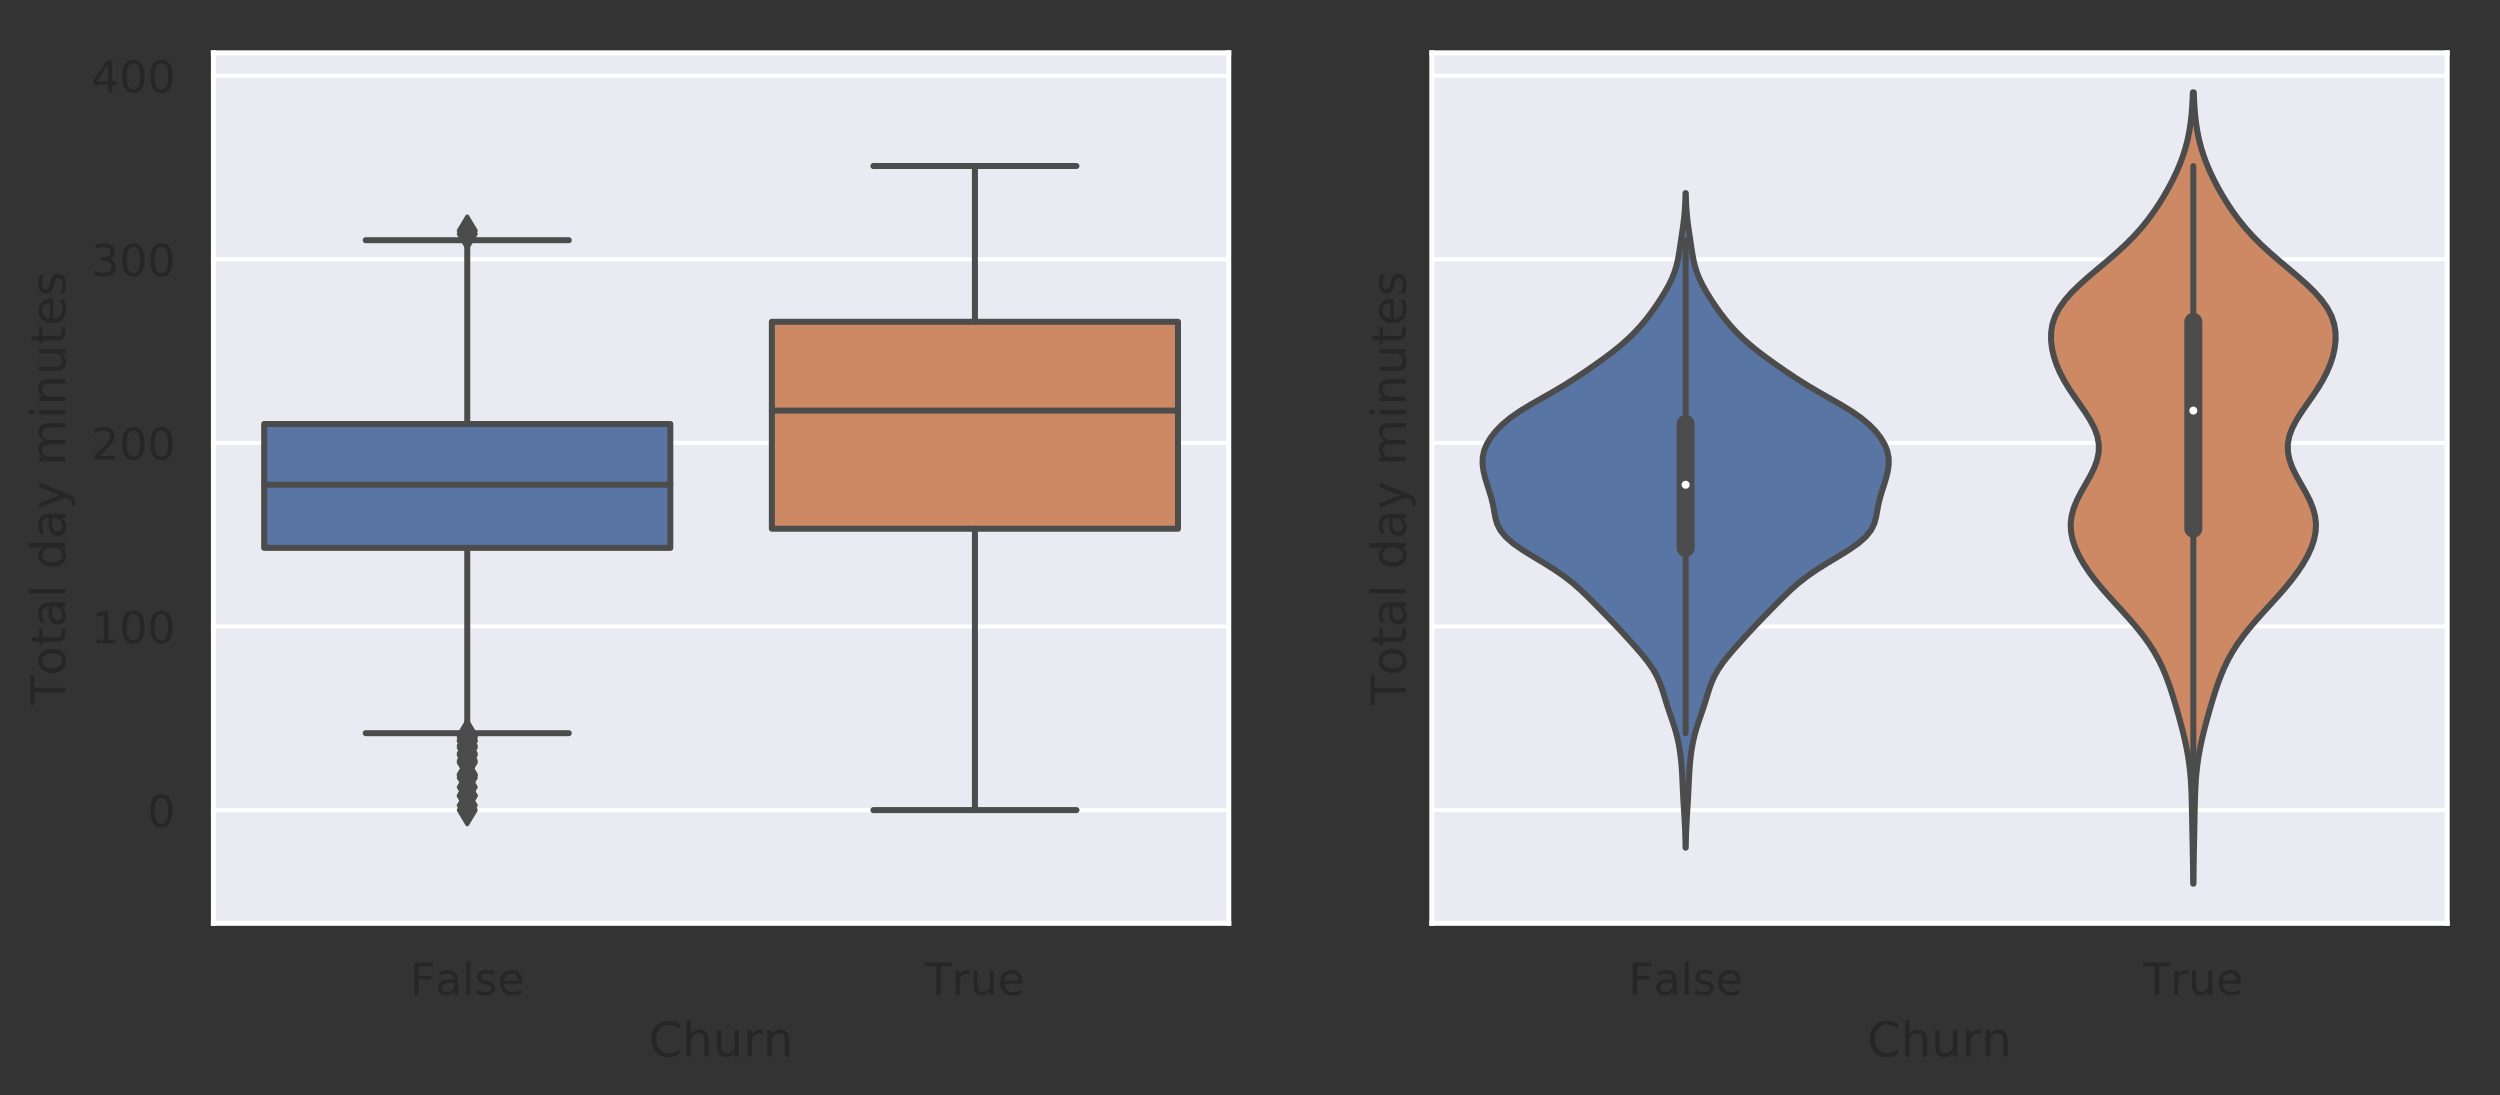 <?xml version="1.0" encoding="utf-8" standalone="no"?>
<!DOCTYPE svg PUBLIC "-//W3C//DTD SVG 1.1//EN"
  "http://www.w3.org/Graphics/SVG/1.1/DTD/svg11.dtd">
<!-- Created with matplotlib (https://matplotlib.org/) -->
<svg height="273.6pt" version="1.1" viewBox="0 0 624.51 273.6" width="624.51pt" xmlns="http://www.w3.org/2000/svg" xmlns:xlink="http://www.w3.org/1999/xlink">
 <rect x="0" y="0" width="624.51" height="273.6" fill="#333333" stroke="none"/>
 <defs>
  <style type="text/css">
*{stroke-linecap:butt;stroke-linejoin:round;}
  </style>
 </defs>
 <g id="figure_1">
  <g id="patch_1">
   <path d="M 0 273.6 
L 624.51 273.6 
L 624.51 0 
L 0 0 
z
" style="fill:none;"/>
  </g>
  <g id="axes_1">
   <g id="patch_2">
    <path d="M 53.31 230.64 
L 306.946 230.64 
L 306.946 13.2 
L 53.31 13.2 
z
" style="fill:#eaeaf2;"/>
   </g>
   <g id="matplotlib.axis_1">
    <g id="xtick_1">
     <g id="text_1">
      <!-- False -->
      <defs>
       <path d="M 9.812 72.906 
L 51.703 72.906 
L 51.703 64.594 
L 19.672 64.594 
L 19.672 43.109 
L 48.578 43.109 
L 48.578 34.812 
L 19.672 34.812 
L 19.672 0 
L 9.812 0 
z
" id="DejaVuSans-70"/>
       <path d="M 34.281 27.484 
Q 23.391 27.484 19.188 25 
Q 14.984 22.516 14.984 16.5 
Q 14.984 11.719 18.141 8.906 
Q 21.297 6.109 26.703 6.109 
Q 34.188 6.109 38.703 11.406 
Q 43.219 16.703 43.219 25.484 
L 43.219 27.484 
z
M 52.203 31.203 
L 52.203 0 
L 43.219 0 
L 43.219 8.297 
Q 40.141 3.328 35.547 0.953 
Q 30.953 -1.422 24.312 -1.422 
Q 15.922 -1.422 10.953 3.297 
Q 6 8.016 6 15.922 
Q 6 25.141 12.172 29.828 
Q 18.359 34.516 30.609 34.516 
L 43.219 34.516 
L 43.219 35.406 
Q 43.219 41.609 39.141 45 
Q 35.062 48.391 27.688 48.391 
Q 23 48.391 18.547 47.266 
Q 14.109 46.141 10.016 43.891 
L 10.016 52.203 
Q 14.938 54.109 19.578 55.047 
Q 24.219 56 28.609 56 
Q 40.484 56 46.344 49.844 
Q 52.203 43.703 52.203 31.203 
z
" id="DejaVuSans-97"/>
       <path d="M 9.422 75.984 
L 18.406 75.984 
L 18.406 0 
L 9.422 0 
z
" id="DejaVuSans-108"/>
       <path d="M 44.281 53.078 
L 44.281 44.578 
Q 40.484 46.531 36.375 47.5 
Q 32.281 48.484 27.875 48.484 
Q 21.188 48.484 17.844 46.438 
Q 14.5 44.391 14.5 40.281 
Q 14.5 37.156 16.891 35.375 
Q 19.281 33.594 26.516 31.984 
L 29.594 31.297 
Q 39.156 29.25 43.188 25.516 
Q 47.219 21.781 47.219 15.094 
Q 47.219 7.469 41.188 3.016 
Q 35.156 -1.422 24.609 -1.422 
Q 20.219 -1.422 15.453 -0.562 
Q 10.688 0.297 5.422 2 
L 5.422 11.281 
Q 10.406 8.688 15.234 7.391 
Q 20.062 6.109 24.812 6.109 
Q 31.156 6.109 34.562 8.281 
Q 37.984 10.453 37.984 14.406 
Q 37.984 18.062 35.516 20.016 
Q 33.062 21.969 24.703 23.781 
L 21.578 24.516 
Q 13.234 26.266 9.516 29.906 
Q 5.812 33.547 5.812 39.891 
Q 5.812 47.609 11.281 51.797 
Q 16.75 56 26.812 56 
Q 31.781 56 36.172 55.266 
Q 40.578 54.547 44.281 53.078 
z
" id="DejaVuSans-115"/>
       <path d="M 56.203 29.594 
L 56.203 25.203 
L 14.891 25.203 
Q 15.484 15.922 20.484 11.062 
Q 25.484 6.203 34.422 6.203 
Q 39.594 6.203 44.453 7.469 
Q 49.312 8.734 54.109 11.281 
L 54.109 2.781 
Q 49.266 0.734 44.188 -0.344 
Q 39.109 -1.422 33.891 -1.422 
Q 20.797 -1.422 13.156 6.188 
Q 5.516 13.812 5.516 26.812 
Q 5.516 40.234 12.766 48.109 
Q 20.016 56 32.328 56 
Q 43.359 56 49.781 48.891 
Q 56.203 41.797 56.203 29.594 
z
M 47.219 32.234 
Q 47.125 39.594 43.094 43.984 
Q 39.062 48.391 32.422 48.391 
Q 24.906 48.391 20.391 44.141 
Q 15.875 39.891 15.188 32.172 
z
" id="DejaVuSans-101"/>
      </defs>
      <g style="fill:#262626;" transform="translate(102.416 248.498)scale(0.11 -0.11)">
       <use xlink:href="#DejaVuSans-70"/>
       <use x="57.379" xlink:href="#DejaVuSans-97"/>
       <use x="118.658" xlink:href="#DejaVuSans-108"/>
       <use x="146.441" xlink:href="#DejaVuSans-115"/>
       <use x="198.541" xlink:href="#DejaVuSans-101"/>
      </g>
     </g>
    </g>
    <g id="xtick_2">
     <g id="text_2">
      <!-- True -->
      <defs>
       <path d="M -0.297 72.906 
L 61.375 72.906 
L 61.375 64.594 
L 35.5 64.594 
L 35.5 0 
L 25.594 0 
L 25.594 64.594 
L -0.297 64.594 
z
" id="DejaVuSans-84"/>
       <path d="M 41.109 46.297 
Q 39.594 47.172 37.812 47.578 
Q 36.031 48 33.891 48 
Q 26.266 48 22.188 43.047 
Q 18.109 38.094 18.109 28.812 
L 18.109 0 
L 9.078 0 
L 9.078 54.688 
L 18.109 54.688 
L 18.109 46.188 
Q 20.953 51.172 25.484 53.578 
Q 30.031 56 36.531 56 
Q 37.453 56 38.578 55.875 
Q 39.703 55.766 41.062 55.516 
z
" id="DejaVuSans-114"/>
       <path d="M 8.5 21.578 
L 8.5 54.688 
L 17.484 54.688 
L 17.484 21.922 
Q 17.484 14.156 20.5 10.266 
Q 23.531 6.391 29.594 6.391 
Q 36.859 6.391 41.078 11.031 
Q 45.312 15.672 45.312 23.688 
L 45.312 54.688 
L 54.297 54.688 
L 54.297 0 
L 45.312 0 
L 45.312 8.406 
Q 42.047 3.422 37.719 1 
Q 33.406 -1.422 27.688 -1.422 
Q 18.266 -1.422 13.375 4.438 
Q 8.5 10.297 8.5 21.578 
z
M 31.109 56 
z
" id="DejaVuSans-117"/>
      </defs>
      <g style="fill:#262626;" transform="translate(231.059 248.498)scale(0.11 -0.11)">
       <use xlink:href="#DejaVuSans-84"/>
       <use x="60.865" xlink:href="#DejaVuSans-114"/>
       <use x="101.979" xlink:href="#DejaVuSans-117"/>
       <use x="165.357" xlink:href="#DejaVuSans-101"/>
      </g>
     </g>
    </g>
    <g id="text_3">
     <!-- Churn -->
     <defs>
      <path d="M 64.406 67.281 
L 64.406 56.891 
Q 59.422 61.531 53.781 63.812 
Q 48.141 66.109 41.797 66.109 
Q 29.297 66.109 22.656 58.469 
Q 16.016 50.828 16.016 36.375 
Q 16.016 21.969 22.656 14.328 
Q 29.297 6.688 41.797 6.688 
Q 48.141 6.688 53.781 8.984 
Q 59.422 11.281 64.406 15.922 
L 64.406 5.609 
Q 59.234 2.094 53.438 0.328 
Q 47.656 -1.422 41.219 -1.422 
Q 24.656 -1.422 15.125 8.703 
Q 5.609 18.844 5.609 36.375 
Q 5.609 53.953 15.125 64.078 
Q 24.656 74.219 41.219 74.219 
Q 47.75 74.219 53.531 72.484 
Q 59.328 70.75 64.406 67.281 
z
" id="DejaVuSans-67"/>
      <path d="M 54.891 33.016 
L 54.891 0 
L 45.906 0 
L 45.906 32.719 
Q 45.906 40.484 42.875 44.328 
Q 39.844 48.188 33.797 48.188 
Q 26.516 48.188 22.312 43.547 
Q 18.109 38.922 18.109 30.906 
L 18.109 0 
L 9.078 0 
L 9.078 75.984 
L 18.109 75.984 
L 18.109 46.188 
Q 21.344 51.125 25.703 53.562 
Q 30.078 56 35.797 56 
Q 45.219 56 50.047 50.172 
Q 54.891 44.344 54.891 33.016 
z
" id="DejaVuSans-104"/>
      <path d="M 54.891 33.016 
L 54.891 0 
L 45.906 0 
L 45.906 32.719 
Q 45.906 40.484 42.875 44.328 
Q 39.844 48.188 33.797 48.188 
Q 26.516 48.188 22.312 43.547 
Q 18.109 38.922 18.109 30.906 
L 18.109 0 
L 9.078 0 
L 9.078 54.688 
L 18.109 54.688 
L 18.109 46.188 
Q 21.344 51.125 25.703 53.562 
Q 30.078 56 35.797 56 
Q 45.219 56 50.047 50.172 
Q 54.891 44.344 54.891 33.016 
z
" id="DejaVuSans-110"/>
     </defs>
     <g style="fill:#262626;" transform="translate(162.065 263.904)scale(0.12 -0.12)">
      <use xlink:href="#DejaVuSans-67"/>
      <use x="69.824" xlink:href="#DejaVuSans-104"/>
      <use x="133.203" xlink:href="#DejaVuSans-117"/>
      <use x="196.582" xlink:href="#DejaVuSans-114"/>
      <use x="237.68" xlink:href="#DejaVuSans-110"/>
     </g>
    </g>
   </g>
   <g id="matplotlib.axis_2">
    <g id="ytick_1">
     <g id="line2d_1">
      <path clip-path="url(#p20f653686b)" d="M 53.31 202.367 
L 306.946 202.367 
" style="fill:none;stroke:#ffffff;stroke-linecap:round;"/>
     </g>
     <g id="text_4">
      <!-- 0 -->
      <defs>
       <path d="M 31.781 66.406 
Q 24.172 66.406 20.328 58.906 
Q 16.5 51.422 16.5 36.375 
Q 16.5 21.391 20.328 13.891 
Q 24.172 6.391 31.781 6.391 
Q 39.453 6.391 43.281 13.891 
Q 47.125 21.391 47.125 36.375 
Q 47.125 51.422 43.281 58.906 
Q 39.453 66.406 31.781 66.406 
z
M 31.781 74.219 
Q 44.047 74.219 50.516 64.516 
Q 56.984 54.828 56.984 36.375 
Q 56.984 17.969 50.516 8.266 
Q 44.047 -1.422 31.781 -1.422 
Q 19.531 -1.422 13.062 8.266 
Q 6.594 17.969 6.594 36.375 
Q 6.594 54.828 13.062 64.516 
Q 19.531 74.219 31.781 74.219 
z
" id="DejaVuSans-48"/>
      </defs>
      <g style="fill:#262626;" transform="translate(36.811 206.547)scale(0.11 -0.11)">
       <use xlink:href="#DejaVuSans-48"/>
      </g>
     </g>
    </g>
    <g id="ytick_2">
     <g id="line2d_2">
      <path clip-path="url(#p20f653686b)" d="M 53.31 156.502 
L 306.946 156.502 
" style="fill:none;stroke:#ffffff;stroke-linecap:round;"/>
     </g>
     <g id="text_5">
      <!-- 100 -->
      <defs>
       <path d="M 12.406 8.297 
L 28.516 8.297 
L 28.516 63.922 
L 10.984 60.406 
L 10.984 69.391 
L 28.422 72.906 
L 38.281 72.906 
L 38.281 8.297 
L 54.391 8.297 
L 54.391 0 
L 12.406 0 
z
" id="DejaVuSans-49"/>
      </defs>
      <g style="fill:#262626;" transform="translate(22.814 160.681)scale(0.11 -0.11)">
       <use xlink:href="#DejaVuSans-49"/>
       <use x="63.623" xlink:href="#DejaVuSans-48"/>
       <use x="127.246" xlink:href="#DejaVuSans-48"/>
      </g>
     </g>
    </g>
    <g id="ytick_3">
     <g id="line2d_3">
      <path clip-path="url(#p20f653686b)" d="M 53.31 110.637 
L 306.946 110.637 
" style="fill:none;stroke:#ffffff;stroke-linecap:round;"/>
     </g>
     <g id="text_6">
      <!-- 200 -->
      <defs>
       <path d="M 19.188 8.297 
L 53.609 8.297 
L 53.609 0 
L 7.328 0 
L 7.328 8.297 
Q 12.938 14.109 22.625 23.891 
Q 32.328 33.688 34.812 36.531 
Q 39.547 41.844 41.422 45.531 
Q 43.312 49.219 43.312 52.781 
Q 43.312 58.594 39.234 62.25 
Q 35.156 65.922 28.609 65.922 
Q 23.969 65.922 18.812 64.312 
Q 13.672 62.703 7.812 59.422 
L 7.812 69.391 
Q 13.766 71.781 18.938 73 
Q 24.125 74.219 28.422 74.219 
Q 39.75 74.219 46.484 68.547 
Q 53.219 62.891 53.219 53.422 
Q 53.219 48.922 51.531 44.891 
Q 49.859 40.875 45.406 35.406 
Q 44.188 33.984 37.641 27.219 
Q 31.109 20.453 19.188 8.297 
z
" id="DejaVuSans-50"/>
      </defs>
      <g style="fill:#262626;" transform="translate(22.814 114.816)scale(0.11 -0.11)">
       <use xlink:href="#DejaVuSans-50"/>
       <use x="63.623" xlink:href="#DejaVuSans-48"/>
       <use x="127.246" xlink:href="#DejaVuSans-48"/>
      </g>
     </g>
    </g>
    <g id="ytick_4">
     <g id="line2d_4">
      <path clip-path="url(#p20f653686b)" d="M 53.31 64.772 
L 306.946 64.772 
" style="fill:none;stroke:#ffffff;stroke-linecap:round;"/>
     </g>
     <g id="text_7">
      <!-- 300 -->
      <defs>
       <path d="M 40.578 39.312 
Q 47.656 37.797 51.625 33 
Q 55.609 28.219 55.609 21.188 
Q 55.609 10.406 48.188 4.484 
Q 40.766 -1.422 27.094 -1.422 
Q 22.516 -1.422 17.656 -0.516 
Q 12.797 0.391 7.625 2.203 
L 7.625 11.719 
Q 11.719 9.328 16.594 8.109 
Q 21.484 6.891 26.812 6.891 
Q 36.078 6.891 40.938 10.547 
Q 45.797 14.203 45.797 21.188 
Q 45.797 27.641 41.281 31.266 
Q 36.766 34.906 28.719 34.906 
L 20.219 34.906 
L 20.219 43.016 
L 29.109 43.016 
Q 36.375 43.016 40.234 45.922 
Q 44.094 48.828 44.094 54.297 
Q 44.094 59.906 40.109 62.906 
Q 36.141 65.922 28.719 65.922 
Q 24.656 65.922 20.016 65.031 
Q 15.375 64.156 9.812 62.312 
L 9.812 71.094 
Q 15.438 72.656 20.344 73.438 
Q 25.25 74.219 29.594 74.219 
Q 40.828 74.219 47.359 69.109 
Q 53.906 64.016 53.906 55.328 
Q 53.906 49.266 50.438 45.094 
Q 46.969 40.922 40.578 39.312 
z
" id="DejaVuSans-51"/>
      </defs>
      <g style="fill:#262626;" transform="translate(22.814 68.951)scale(0.11 -0.11)">
       <use xlink:href="#DejaVuSans-51"/>
       <use x="63.623" xlink:href="#DejaVuSans-48"/>
       <use x="127.246" xlink:href="#DejaVuSans-48"/>
      </g>
     </g>
    </g>
    <g id="ytick_5">
     <g id="line2d_5">
      <path clip-path="url(#p20f653686b)" d="M 53.31 18.907 
L 306.946 18.907 
" style="fill:none;stroke:#ffffff;stroke-linecap:round;"/>
     </g>
     <g id="text_8">
      <!-- 400 -->
      <defs>
       <path d="M 37.797 64.312 
L 12.891 25.391 
L 37.797 25.391 
z
M 35.203 72.906 
L 47.609 72.906 
L 47.609 25.391 
L 58.016 25.391 
L 58.016 17.188 
L 47.609 17.188 
L 47.609 0 
L 37.797 0 
L 37.797 17.188 
L 4.891 17.188 
L 4.891 26.703 
z
" id="DejaVuSans-52"/>
      </defs>
      <g style="fill:#262626;" transform="translate(22.814 23.086)scale(0.11 -0.11)">
       <use xlink:href="#DejaVuSans-52"/>
       <use x="63.623" xlink:href="#DejaVuSans-48"/>
       <use x="127.246" xlink:href="#DejaVuSans-48"/>
      </g>
     </g>
    </g>
    <g id="text_9">
     <!-- Total day minutes -->
     <defs>
      <path d="M 30.609 48.391 
Q 23.391 48.391 19.188 42.75 
Q 14.984 37.109 14.984 27.297 
Q 14.984 17.484 19.156 11.844 
Q 23.344 6.203 30.609 6.203 
Q 37.797 6.203 41.984 11.859 
Q 46.188 17.531 46.188 27.297 
Q 46.188 37.016 41.984 42.703 
Q 37.797 48.391 30.609 48.391 
z
M 30.609 56 
Q 42.328 56 49.016 48.375 
Q 55.719 40.766 55.719 27.297 
Q 55.719 13.875 49.016 6.219 
Q 42.328 -1.422 30.609 -1.422 
Q 18.844 -1.422 12.172 6.219 
Q 5.516 13.875 5.516 27.297 
Q 5.516 40.766 12.172 48.375 
Q 18.844 56 30.609 56 
z
" id="DejaVuSans-111"/>
      <path d="M 18.312 70.219 
L 18.312 54.688 
L 36.812 54.688 
L 36.812 47.703 
L 18.312 47.703 
L 18.312 18.016 
Q 18.312 11.328 20.141 9.422 
Q 21.969 7.516 27.594 7.516 
L 36.812 7.516 
L 36.812 0 
L 27.594 0 
Q 17.188 0 13.234 3.875 
Q 9.281 7.766 9.281 18.016 
L 9.281 47.703 
L 2.688 47.703 
L 2.688 54.688 
L 9.281 54.688 
L 9.281 70.219 
z
" id="DejaVuSans-116"/>
      <path id="DejaVuSans-32"/>
      <path d="M 45.406 46.391 
L 45.406 75.984 
L 54.391 75.984 
L 54.391 0 
L 45.406 0 
L 45.406 8.203 
Q 42.578 3.328 38.25 0.953 
Q 33.938 -1.422 27.875 -1.422 
Q 17.969 -1.422 11.734 6.484 
Q 5.516 14.406 5.516 27.297 
Q 5.516 40.188 11.734 48.094 
Q 17.969 56 27.875 56 
Q 33.938 56 38.25 53.625 
Q 42.578 51.266 45.406 46.391 
z
M 14.797 27.297 
Q 14.797 17.391 18.875 11.75 
Q 22.953 6.109 30.078 6.109 
Q 37.203 6.109 41.297 11.75 
Q 45.406 17.391 45.406 27.297 
Q 45.406 37.203 41.297 42.844 
Q 37.203 48.484 30.078 48.484 
Q 22.953 48.484 18.875 42.844 
Q 14.797 37.203 14.797 27.297 
z
" id="DejaVuSans-100"/>
      <path d="M 32.172 -5.078 
Q 28.375 -14.844 24.75 -17.812 
Q 21.141 -20.797 15.094 -20.797 
L 7.906 -20.797 
L 7.906 -13.281 
L 13.188 -13.281 
Q 16.891 -13.281 18.938 -11.516 
Q 21 -9.766 23.484 -3.219 
L 25.094 0.875 
L 2.984 54.688 
L 12.5 54.688 
L 29.594 11.922 
L 46.688 54.688 
L 56.203 54.688 
z
" id="DejaVuSans-121"/>
      <path d="M 52 44.188 
Q 55.375 50.25 60.062 53.125 
Q 64.75 56 71.094 56 
Q 79.641 56 84.281 50.016 
Q 88.922 44.047 88.922 33.016 
L 88.922 0 
L 79.891 0 
L 79.891 32.719 
Q 79.891 40.578 77.094 44.375 
Q 74.312 48.188 68.609 48.188 
Q 61.625 48.188 57.562 43.547 
Q 53.516 38.922 53.516 30.906 
L 53.516 0 
L 44.484 0 
L 44.484 32.719 
Q 44.484 40.625 41.703 44.406 
Q 38.922 48.188 33.109 48.188 
Q 26.219 48.188 22.156 43.531 
Q 18.109 38.875 18.109 30.906 
L 18.109 0 
L 9.078 0 
L 9.078 54.688 
L 18.109 54.688 
L 18.109 46.188 
Q 21.188 51.219 25.484 53.609 
Q 29.781 56 35.688 56 
Q 41.656 56 45.828 52.969 
Q 50 49.953 52 44.188 
z
" id="DejaVuSans-109"/>
      <path d="M 9.422 54.688 
L 18.406 54.688 
L 18.406 0 
L 9.422 0 
z
M 9.422 75.984 
L 18.406 75.984 
L 18.406 64.594 
L 9.422 64.594 
z
" id="DejaVuSans-105"/>
     </defs>
     <g style="fill:#262626;" transform="translate(16.318 176.073)rotate(-90)scale(0.12 -0.12)">
      <use xlink:href="#DejaVuSans-84"/>
      <use x="60.818" xlink:href="#DejaVuSans-111"/>
      <use x="122" xlink:href="#DejaVuSans-116"/>
      <use x="161.209" xlink:href="#DejaVuSans-97"/>
      <use x="222.488" xlink:href="#DejaVuSans-108"/>
      <use x="250.271" xlink:href="#DejaVuSans-32"/>
      <use x="282.059" xlink:href="#DejaVuSans-100"/>
      <use x="345.535" xlink:href="#DejaVuSans-97"/>
      <use x="406.814" xlink:href="#DejaVuSans-121"/>
      <use x="465.994" xlink:href="#DejaVuSans-32"/>
      <use x="497.781" xlink:href="#DejaVuSans-109"/>
      <use x="595.193" xlink:href="#DejaVuSans-105"/>
      <use x="622.977" xlink:href="#DejaVuSans-110"/>
      <use x="686.355" xlink:href="#DejaVuSans-117"/>
      <use x="749.734" xlink:href="#DejaVuSans-116"/>
      <use x="788.943" xlink:href="#DejaVuSans-101"/>
      <use x="850.467" xlink:href="#DejaVuSans-115"/>
     </g>
    </g>
   </g>
   <g id="patch_3">
    <path clip-path="url(#p20f653686b)" d="M 65.992 136.861 
L 167.446 136.861 
L 167.446 105.913 
L 65.992 105.913 
L 65.992 136.861 
z
" style="fill:#5875a4;stroke:#4c4c4c;stroke-linejoin:miter;stroke-width:1.5;"/>
   </g>
   <g id="patch_4">
    <path clip-path="url(#p20f653686b)" d="M 192.81 132.079 
L 294.265 132.079 
L 294.265 80.389 
L 192.81 80.389 
L 192.81 132.079 
z
" style="fill:#cc8963;stroke:#4c4c4c;stroke-linejoin:miter;stroke-width:1.5;"/>
   </g>
   <g id="line2d_6">
    <path clip-path="url(#p20f653686b)" d="M 116.719 136.861 
L 116.719 183.15 
" style="fill:none;stroke:#4c4c4c;stroke-linecap:round;stroke-width:1.5;"/>
   </g>
   <g id="line2d_7">
    <path clip-path="url(#p20f653686b)" d="M 116.719 105.913 
L 116.719 60.002 
" style="fill:none;stroke:#4c4c4c;stroke-linecap:round;stroke-width:1.5;"/>
   </g>
   <g id="line2d_8">
    <path clip-path="url(#p20f653686b)" d="M 91.355 183.15 
L 142.083 183.15 
" style="fill:none;stroke:#4c4c4c;stroke-linecap:round;stroke-width:1.5;"/>
   </g>
   <g id="line2d_9">
    <path clip-path="url(#p20f653686b)" d="M 91.355 60.002 
L 142.083 60.002 
" style="fill:none;stroke:#4c4c4c;stroke-linecap:round;stroke-width:1.5;"/>
   </g>
   <g id="line2d_10">
    <defs>
     <path d="M -0 3.536 
L 2.121 0 
L -0 -3.536 
L -2.121 -0 
z
" id="m35c8f92504" style="stroke:#4c4c4c;stroke-linejoin:miter;"/>
    </defs>
    <g clip-path="url(#p20f653686b)">
     <use style="fill:#4c4c4c;stroke:#4c4c4c;stroke-linejoin:miter;" x="116.719" xlink:href="#m35c8f92504" y="183.609"/>
     <use style="fill:#4c4c4c;stroke:#4c4c4c;stroke-linejoin:miter;" x="116.719" xlink:href="#m35c8f92504" y="188.195"/>
     <use style="fill:#4c4c4c;stroke:#4c4c4c;stroke-linejoin:miter;" x="116.719" xlink:href="#m35c8f92504" y="186.773"/>
     <use style="fill:#4c4c4c;stroke:#4c4c4c;stroke-linejoin:miter;" x="116.719" xlink:href="#m35c8f92504" y="196.634"/>
     <use style="fill:#4c4c4c;stroke:#4c4c4c;stroke-linejoin:miter;" x="116.719" xlink:href="#m35c8f92504" y="190.488"/>
     <use style="fill:#4c4c4c;stroke:#4c4c4c;stroke-linejoin:miter;" x="116.719" xlink:href="#m35c8f92504" y="186.269"/>
     <use style="fill:#4c4c4c;stroke:#4c4c4c;stroke-linejoin:miter;" x="116.719" xlink:href="#m35c8f92504" y="202.367"/>
     <use style="fill:#4c4c4c;stroke:#4c4c4c;stroke-linejoin:miter;" x="116.719" xlink:href="#m35c8f92504" y="184.251"/>
     <use style="fill:#4c4c4c;stroke:#4c4c4c;stroke-linejoin:miter;" x="116.719" xlink:href="#m35c8f92504" y="193.424"/>
     <use style="fill:#4c4c4c;stroke:#4c4c4c;stroke-linejoin:miter;" x="116.719" xlink:href="#m35c8f92504" y="185.03"/>
     <use style="fill:#4c4c4c;stroke:#4c4c4c;stroke-linejoin:miter;" x="116.719" xlink:href="#m35c8f92504" y="198.744"/>
     <use style="fill:#4c4c4c;stroke:#4c4c4c;stroke-linejoin:miter;" x="116.719" xlink:href="#m35c8f92504" y="189.984"/>
     <use style="fill:#4c4c4c;stroke:#4c4c4c;stroke-linejoin:miter;" x="116.719" xlink:href="#m35c8f92504" y="185.076"/>
     <use style="fill:#4c4c4c;stroke:#4c4c4c;stroke-linejoin:miter;" x="116.719" xlink:href="#m35c8f92504" y="194.295"/>
     <use style="fill:#4c4c4c;stroke:#4c4c4c;stroke-linejoin:miter;" x="116.719" xlink:href="#m35c8f92504" y="183.838"/>
     <use style="fill:#4c4c4c;stroke:#4c4c4c;stroke-linejoin:miter;" x="116.719" xlink:href="#m35c8f92504" y="201.175"/>
     <use style="fill:#4c4c4c;stroke:#4c4c4c;stroke-linejoin:miter;" x="116.719" xlink:href="#m35c8f92504" y="198.79"/>
     <use style="fill:#4c4c4c;stroke:#4c4c4c;stroke-linejoin:miter;" x="116.719" xlink:href="#m35c8f92504" y="193.699"/>
     <use style="fill:#4c4c4c;stroke:#4c4c4c;stroke-linejoin:miter;" x="116.719" xlink:href="#m35c8f92504" y="188.654"/>
     <use style="fill:#4c4c4c;stroke:#4c4c4c;stroke-linejoin:miter;" x="116.719" xlink:href="#m35c8f92504" y="57.617"/>
     <use style="fill:#4c4c4c;stroke:#4c4c4c;stroke-linejoin:miter;" x="116.719" xlink:href="#m35c8f92504" y="58.443"/>
    </g>
   </g>
   <g id="line2d_11">
    <path clip-path="url(#p20f653686b)" d="M 243.537 132.079 
L 243.537 202.367 
" style="fill:none;stroke:#4c4c4c;stroke-linecap:round;stroke-width:1.5;"/>
   </g>
   <g id="line2d_12">
    <path clip-path="url(#p20f653686b)" d="M 243.537 80.389 
L 243.537 41.473 
" style="fill:none;stroke:#4c4c4c;stroke-linecap:round;stroke-width:1.5;"/>
   </g>
   <g id="line2d_13">
    <path clip-path="url(#p20f653686b)" d="M 218.174 202.367 
L 268.901 202.367 
" style="fill:none;stroke:#4c4c4c;stroke-linecap:round;stroke-width:1.5;"/>
   </g>
   <g id="line2d_14">
    <path clip-path="url(#p20f653686b)" d="M 218.174 41.473 
L 268.901 41.473 
" style="fill:none;stroke:#4c4c4c;stroke-linecap:round;stroke-width:1.5;"/>
   </g>
   <g id="line2d_15"/>
   <g id="line2d_16">
    <path clip-path="url(#p20f653686b)" d="M 65.992 121.094 
L 167.446 121.094 
" style="fill:none;stroke:#4c4c4c;stroke-linecap:round;stroke-width:1.5;"/>
   </g>
   <g id="line2d_17">
    <path clip-path="url(#p20f653686b)" d="M 192.81 102.565 
L 294.265 102.565 
" style="fill:none;stroke:#4c4c4c;stroke-linecap:round;stroke-width:1.5;"/>
   </g>
   <g id="patch_5">
    <path d="M 53.31 230.64 
L 53.31 13.2 
" style="fill:none;stroke:#ffffff;stroke-linecap:square;stroke-linejoin:miter;stroke-width:1.25;"/>
   </g>
   <g id="patch_6">
    <path d="M 306.946 230.64 
L 306.946 13.2 
" style="fill:none;stroke:#ffffff;stroke-linecap:square;stroke-linejoin:miter;stroke-width:1.25;"/>
   </g>
   <g id="patch_7">
    <path d="M 53.31 230.64 
L 306.946 230.64 
" style="fill:none;stroke:#ffffff;stroke-linecap:square;stroke-linejoin:miter;stroke-width:1.25;"/>
   </g>
   <g id="patch_8">
    <path d="M 53.31 13.2 
L 306.946 13.2 
" style="fill:none;stroke:#ffffff;stroke-linecap:square;stroke-linejoin:miter;stroke-width:1.25;"/>
   </g>
  </g>
  <g id="axes_2">
   <g id="patch_9">
    <path d="M 357.674 230.64 
L 611.31 230.64 
L 611.31 13.2 
L 357.674 13.2 
z
" style="fill:#eaeaf2;"/>
   </g>
   <g id="matplotlib.axis_3">
    <g id="xtick_3">
     <g id="text_10">
      <!-- False -->
      <g style="fill:#262626;" transform="translate(406.779 248.498)scale(0.11 -0.11)">
       <use xlink:href="#DejaVuSans-70"/>
       <use x="57.379" xlink:href="#DejaVuSans-97"/>
       <use x="118.658" xlink:href="#DejaVuSans-108"/>
       <use x="146.441" xlink:href="#DejaVuSans-115"/>
       <use x="198.541" xlink:href="#DejaVuSans-101"/>
      </g>
     </g>
    </g>
    <g id="xtick_4">
     <g id="text_11">
      <!-- True -->
      <g style="fill:#262626;" transform="translate(535.423 248.498)scale(0.11 -0.11)">
       <use xlink:href="#DejaVuSans-84"/>
       <use x="60.865" xlink:href="#DejaVuSans-114"/>
       <use x="101.979" xlink:href="#DejaVuSans-117"/>
       <use x="165.357" xlink:href="#DejaVuSans-101"/>
      </g>
     </g>
    </g>
    <g id="text_12">
     <!-- Churn -->
     <g style="fill:#262626;" transform="translate(466.429 263.904)scale(0.12 -0.12)">
      <use xlink:href="#DejaVuSans-67"/>
      <use x="69.824" xlink:href="#DejaVuSans-104"/>
      <use x="133.203" xlink:href="#DejaVuSans-117"/>
      <use x="196.582" xlink:href="#DejaVuSans-114"/>
      <use x="237.68" xlink:href="#DejaVuSans-110"/>
     </g>
    </g>
   </g>
   <g id="matplotlib.axis_4">
    <g id="ytick_6">
     <g id="line2d_18">
      <path clip-path="url(#p94324b08d8)" d="M 357.674 202.367 
L 611.31 202.367 
" style="fill:none;stroke:#ffffff;stroke-linecap:round;"/>
     </g>
    </g>
    <g id="ytick_7">
     <g id="line2d_19">
      <path clip-path="url(#p94324b08d8)" d="M 357.674 156.502 
L 611.31 156.502 
" style="fill:none;stroke:#ffffff;stroke-linecap:round;"/>
     </g>
    </g>
    <g id="ytick_8">
     <g id="line2d_20">
      <path clip-path="url(#p94324b08d8)" d="M 357.674 110.637 
L 611.31 110.637 
" style="fill:none;stroke:#ffffff;stroke-linecap:round;"/>
     </g>
    </g>
    <g id="ytick_9">
     <g id="line2d_21">
      <path clip-path="url(#p94324b08d8)" d="M 357.674 64.772 
L 611.31 64.772 
" style="fill:none;stroke:#ffffff;stroke-linecap:round;"/>
     </g>
    </g>
    <g id="ytick_10">
     <g id="line2d_22">
      <path clip-path="url(#p94324b08d8)" d="M 357.674 18.907 
L 611.31 18.907 
" style="fill:none;stroke:#ffffff;stroke-linecap:round;"/>
     </g>
    </g>
    <g id="text_13">
     <!-- Total day minutes -->
     <g style="fill:#262626;" transform="translate(351.178 176.073)rotate(-90)scale(0.12 -0.12)">
      <use xlink:href="#DejaVuSans-84"/>
      <use x="60.818" xlink:href="#DejaVuSans-111"/>
      <use x="122" xlink:href="#DejaVuSans-116"/>
      <use x="161.209" xlink:href="#DejaVuSans-97"/>
      <use x="222.488" xlink:href="#DejaVuSans-108"/>
      <use x="250.271" xlink:href="#DejaVuSans-32"/>
      <use x="282.059" xlink:href="#DejaVuSans-100"/>
      <use x="345.535" xlink:href="#DejaVuSans-97"/>
      <use x="406.814" xlink:href="#DejaVuSans-121"/>
      <use x="465.994" xlink:href="#DejaVuSans-32"/>
      <use x="497.781" xlink:href="#DejaVuSans-109"/>
      <use x="595.193" xlink:href="#DejaVuSans-105"/>
      <use x="622.977" xlink:href="#DejaVuSans-110"/>
      <use x="686.355" xlink:href="#DejaVuSans-117"/>
      <use x="749.734" xlink:href="#DejaVuSans-116"/>
      <use x="788.943" xlink:href="#DejaVuSans-101"/>
      <use x="850.467" xlink:href="#DejaVuSans-115"/>
     </g>
    </g>
   </g>
   <g id="PolyCollection_1">
    <defs>
     <path d="M 421.107 -61.855 
L 421.059 -61.855 
L 421.032 -63.506 
L 420.988 -65.158 
L 420.923 -66.809 
L 420.836 -68.461 
L 420.735 -70.113 
L 420.629 -71.764 
L 420.529 -73.416 
L 420.441 -75.067 
L 420.362 -76.719 
L 420.288 -78.37 
L 420.204 -80.022 
L 420.1 -81.674 
L 419.963 -83.325 
L 419.782 -84.977 
L 419.545 -86.628 
L 419.242 -88.28 
L 418.861 -89.931 
L 418.398 -91.583 
L 417.868 -93.235 
L 417.302 -94.886 
L 416.74 -96.538 
L 416.209 -98.189 
L 415.707 -99.841 
L 415.191 -101.492 
L 414.594 -103.144 
L 413.846 -104.796 
L 412.904 -106.447 
L 411.764 -108.099 
L 410.463 -109.75 
L 409.056 -111.402 
L 407.589 -113.053 
L 406.09 -114.705 
L 404.564 -116.357 
L 403.005 -118.008 
L 401.415 -119.66 
L 399.801 -121.311 
L 398.173 -122.963 
L 396.518 -124.614 
L 394.791 -126.266 
L 392.917 -127.918 
L 390.814 -129.569 
L 388.437 -131.221 
L 385.814 -132.872 
L 383.066 -134.524 
L 380.392 -136.175 
L 378.017 -137.827 
L 376.124 -139.479 
L 374.791 -141.13 
L 373.972 -142.782 
L 373.513 -144.433 
L 373.214 -146.085 
L 372.902 -147.736 
L 372.491 -149.388 
L 371.988 -151.039 
L 371.453 -152.691 
L 370.96 -154.343 
L 370.572 -155.994 
L 370.355 -157.646 
L 370.384 -159.297 
L 370.718 -160.949 
L 371.383 -162.6 
L 372.369 -164.252 
L 373.661 -165.904 
L 375.277 -167.555 
L 377.257 -169.207 
L 379.623 -170.858 
L 382.32 -172.51 
L 385.209 -174.161 
L 388.113 -175.813 
L 390.893 -177.465 
L 393.505 -179.116 
L 395.979 -180.768 
L 398.364 -182.419 
L 400.673 -184.071 
L 402.873 -185.722 
L 404.916 -187.374 
L 406.773 -189.026 
L 408.448 -190.677 
L 409.959 -192.329 
L 411.331 -193.98 
L 412.586 -195.632 
L 413.749 -197.283 
L 414.838 -198.935 
L 415.858 -200.587 
L 416.792 -202.238 
L 417.606 -203.89 
L 418.273 -205.541 
L 418.784 -207.193 
L 419.162 -208.844 
L 419.454 -210.496 
L 419.706 -212.148 
L 419.951 -213.799 
L 420.198 -215.451 
L 420.437 -217.102 
L 420.647 -218.754 
L 420.813 -220.405 
L 420.931 -222.057 
L 421.005 -223.709 
L 421.047 -225.36 
L 421.118 -225.36 
L 421.118 -225.36 
L 421.16 -223.709 
L 421.234 -222.057 
L 421.352 -220.405 
L 421.519 -218.754 
L 421.729 -217.102 
L 421.967 -215.451 
L 422.214 -213.799 
L 422.459 -212.148 
L 422.712 -210.496 
L 423.003 -208.844 
L 423.382 -207.193 
L 423.893 -205.541 
L 424.559 -203.89 
L 425.374 -202.238 
L 426.308 -200.587 
L 427.328 -198.935 
L 428.417 -197.283 
L 429.579 -195.632 
L 430.835 -193.98 
L 432.207 -192.329 
L 433.718 -190.677 
L 435.392 -189.026 
L 437.25 -187.374 
L 439.292 -185.722 
L 441.492 -184.071 
L 443.801 -182.419 
L 446.186 -180.768 
L 448.66 -179.116 
L 451.272 -177.465 
L 454.053 -175.813 
L 456.956 -174.161 
L 459.846 -172.51 
L 462.543 -170.858 
L 464.908 -169.207 
L 466.889 -167.555 
L 468.504 -165.904 
L 469.797 -164.252 
L 470.782 -162.6 
L 471.447 -160.949 
L 471.781 -159.297 
L 471.81 -157.646 
L 471.594 -155.994 
L 471.206 -154.343 
L 470.712 -152.691 
L 470.178 -151.039 
L 469.674 -149.388 
L 469.263 -147.736 
L 468.951 -146.085 
L 468.652 -144.433 
L 468.193 -142.782 
L 467.375 -141.13 
L 466.042 -139.479 
L 464.148 -137.827 
L 461.774 -136.175 
L 459.1 -134.524 
L 456.352 -132.872 
L 453.729 -131.221 
L 451.352 -129.569 
L 449.249 -127.918 
L 447.374 -126.266 
L 445.647 -124.614 
L 443.993 -122.963 
L 442.364 -121.311 
L 440.751 -119.66 
L 439.16 -118.008 
L 437.601 -116.357 
L 436.075 -114.705 
L 434.576 -113.053 
L 433.11 -111.402 
L 431.702 -109.75 
L 430.401 -108.099 
L 429.262 -106.447 
L 428.319 -104.796 
L 427.571 -103.144 
L 426.974 -101.492 
L 426.458 -99.841 
L 425.956 -98.189 
L 425.425 -96.538 
L 424.863 -94.886 
L 424.297 -93.235 
L 423.767 -91.583 
L 423.305 -89.931 
L 422.923 -88.28 
L 422.62 -86.628 
L 422.384 -84.977 
L 422.203 -83.325 
L 422.065 -81.674 
L 421.961 -80.022 
L 421.878 -78.37 
L 421.803 -76.719 
L 421.725 -75.067 
L 421.636 -73.416 
L 421.536 -71.764 
L 421.431 -70.113 
L 421.329 -68.461 
L 421.243 -66.809 
L 421.177 -65.158 
L 421.133 -63.506 
L 421.107 -61.855 
z
" id="m7549cd95d7" style="stroke:#4c4c4c;stroke-width:1.5;"/>
    </defs>
    <g clip-path="url(#p94324b08d8)">
     <use style="fill:#5875a4;stroke:#4c4c4c;stroke-width:1.5;" x="0" xlink:href="#m7549cd95d7" y="273.6"/>
    </g>
   </g>
   <g id="PolyCollection_2">
    <defs>
     <path d="M 547.938 -52.843 
L 547.864 -52.843 
L 547.845 -54.84 
L 547.82 -56.837 
L 547.789 -58.833 
L 547.754 -60.83 
L 547.716 -62.827 
L 547.676 -64.823 
L 547.637 -66.82 
L 547.6 -68.817 
L 547.562 -70.814 
L 547.519 -72.81 
L 547.463 -74.807 
L 547.382 -76.804 
L 547.263 -78.8 
L 547.093 -80.797 
L 546.863 -82.794 
L 546.566 -84.79 
L 546.203 -86.787 
L 545.778 -88.784 
L 545.301 -90.781 
L 544.786 -92.777 
L 544.241 -94.774 
L 543.674 -96.771 
L 543.084 -98.767 
L 542.462 -100.764 
L 541.791 -102.761 
L 541.049 -104.757 
L 540.209 -106.754 
L 539.245 -108.751 
L 538.135 -110.747 
L 536.865 -112.744 
L 535.432 -114.741 
L 533.848 -116.738 
L 532.141 -118.734 
L 530.35 -120.731 
L 528.524 -122.728 
L 526.715 -124.724 
L 524.973 -126.721 
L 523.339 -128.718 
L 521.846 -130.714 
L 520.519 -132.711 
L 519.379 -134.708 
L 518.452 -136.704 
L 517.767 -138.701 
L 517.359 -140.698 
L 517.257 -142.695 
L 517.481 -144.691 
L 518.022 -146.688 
L 518.844 -148.685 
L 519.873 -150.681 
L 521.009 -152.678 
L 522.131 -154.675 
L 523.119 -156.671 
L 523.86 -158.668 
L 524.269 -160.665 
L 524.295 -162.662 
L 523.925 -164.658 
L 523.187 -166.655 
L 522.143 -168.652 
L 520.88 -170.648 
L 519.499 -172.645 
L 518.099 -174.642 
L 516.767 -176.638 
L 515.566 -178.635 
L 514.533 -180.632 
L 513.687 -182.628 
L 513.034 -184.625 
L 512.584 -186.622 
L 512.356 -188.619 
L 512.382 -190.615 
L 512.704 -192.612 
L 513.367 -194.609 
L 514.399 -196.605 
L 515.807 -198.602 
L 517.563 -200.599 
L 519.61 -202.595 
L 521.864 -204.592 
L 524.226 -206.589 
L 526.599 -208.585 
L 528.896 -210.582 
L 531.054 -212.579 
L 533.036 -214.576 
L 534.833 -216.572 
L 536.456 -218.569 
L 537.925 -220.566 
L 539.268 -222.562 
L 540.505 -224.559 
L 541.648 -226.556 
L 542.702 -228.552 
L 543.662 -230.549 
L 544.52 -232.546 
L 545.27 -234.542 
L 545.906 -236.539 
L 546.43 -238.536 
L 546.848 -240.533 
L 547.171 -242.529 
L 547.41 -244.526 
L 547.582 -246.523 
L 547.701 -248.519 
L 547.78 -250.516 
L 548.022 -250.516 
L 548.022 -250.516 
L 548.101 -248.519 
L 548.219 -246.523 
L 548.391 -244.526 
L 548.631 -242.529 
L 548.953 -240.533 
L 549.371 -238.536 
L 549.896 -236.539 
L 550.532 -234.542 
L 551.282 -232.546 
L 552.14 -230.549 
L 553.1 -228.552 
L 554.153 -226.556 
L 555.297 -224.559 
L 556.534 -222.562 
L 557.876 -220.566 
L 559.346 -218.569 
L 560.968 -216.572 
L 562.766 -214.576 
L 564.748 -212.579 
L 566.906 -210.582 
L 569.203 -208.585 
L 571.575 -206.589 
L 573.938 -204.592 
L 576.191 -202.595 
L 578.239 -200.599 
L 579.995 -198.602 
L 581.403 -196.605 
L 582.435 -194.609 
L 583.098 -192.612 
L 583.42 -190.615 
L 583.446 -188.619 
L 583.218 -186.622 
L 582.768 -184.625 
L 582.115 -182.628 
L 581.269 -180.632 
L 580.236 -178.635 
L 579.034 -176.638 
L 577.702 -174.642 
L 576.303 -172.645 
L 574.922 -170.648 
L 573.659 -168.652 
L 572.614 -166.655 
L 571.876 -164.658 
L 571.507 -162.662 
L 571.533 -160.665 
L 571.942 -158.668 
L 572.683 -156.671 
L 573.671 -154.675 
L 574.793 -152.678 
L 575.929 -150.681 
L 576.958 -148.685 
L 577.78 -146.688 
L 578.321 -144.691 
L 578.544 -142.695 
L 578.443 -140.698 
L 578.034 -138.701 
L 577.35 -136.704 
L 576.422 -134.708 
L 575.283 -132.711 
L 573.955 -130.714 
L 572.462 -128.718 
L 570.829 -126.721 
L 569.087 -124.724 
L 567.278 -122.728 
L 565.452 -120.731 
L 563.661 -118.734 
L 561.953 -116.738 
L 560.37 -114.741 
L 558.937 -112.744 
L 557.667 -110.747 
L 556.557 -108.751 
L 555.593 -106.754 
L 554.753 -104.757 
L 554.011 -102.761 
L 553.34 -100.764 
L 552.718 -98.767 
L 552.127 -96.771 
L 551.56 -94.774 
L 551.016 -92.777 
L 550.5 -90.781 
L 550.024 -88.784 
L 549.599 -86.787 
L 549.236 -84.79 
L 548.939 -82.794 
L 548.709 -80.797 
L 548.539 -78.8 
L 548.42 -76.804 
L 548.339 -74.807 
L 548.283 -72.81 
L 548.24 -70.814 
L 548.202 -68.817 
L 548.165 -66.82 
L 548.126 -64.823 
L 548.086 -62.827 
L 548.048 -60.83 
L 548.012 -58.833 
L 547.982 -56.837 
L 547.957 -54.84 
L 547.938 -52.843 
z
" id="m9a9035ebc9" style="stroke:#4c4c4c;stroke-width:1.5;"/>
    </defs>
    <g clip-path="url(#p94324b08d8)">
     <use style="fill:#cc8963;stroke:#4c4c4c;stroke-width:1.5;" x="0" xlink:href="#m9a9035ebc9" y="273.6"/>
    </g>
   </g>
   <g id="line2d_23">
    <path clip-path="url(#p94324b08d8)" d="M 421.083 183.15 
L 421.083 60.002 
" style="fill:none;stroke:#4c4c4c;stroke-linecap:round;stroke-width:1.5;"/>
   </g>
   <g id="line2d_24">
    <path clip-path="url(#p94324b08d8)" d="M 421.083 136.861 
L 421.083 105.913 
" style="fill:none;stroke:#4c4c4c;stroke-linecap:round;stroke-width:4.5;"/>
   </g>
   <g id="line2d_25">
    <path clip-path="url(#p94324b08d8)" d="M 547.901 202.367 
L 547.901 41.473 
" style="fill:none;stroke:#4c4c4c;stroke-linecap:round;stroke-width:1.5;"/>
   </g>
   <g id="line2d_26">
    <path clip-path="url(#p94324b08d8)" d="M 547.901 132.079 
L 547.901 80.389 
" style="fill:none;stroke:#4c4c4c;stroke-linecap:round;stroke-width:4.5;"/>
   </g>
   <g id="patch_10">
    <path d="M 357.674 230.64 
L 357.674 13.2 
" style="fill:none;stroke:#ffffff;stroke-linecap:square;stroke-linejoin:miter;stroke-width:1.25;"/>
   </g>
   <g id="patch_11">
    <path d="M 611.31 230.64 
L 611.31 13.2 
" style="fill:none;stroke:#ffffff;stroke-linecap:square;stroke-linejoin:miter;stroke-width:1.25;"/>
   </g>
   <g id="patch_12">
    <path d="M 357.674 230.64 
L 611.31 230.64 
" style="fill:none;stroke:#ffffff;stroke-linecap:square;stroke-linejoin:miter;stroke-width:1.25;"/>
   </g>
   <g id="patch_13">
    <path d="M 357.674 13.2 
L 611.31 13.2 
" style="fill:none;stroke:#ffffff;stroke-linecap:square;stroke-linejoin:miter;stroke-width:1.25;"/>
   </g>
   <g id="PathCollection_1">
    <defs>
     <path d="M 0 1.5 
C 0.398 1.5 0.779 1.342 1.061 1.061 
C 1.342 0.779 1.5 0.398 1.5 0 
C 1.5 -0.398 1.342 -0.779 1.061 -1.061 
C 0.779 -1.342 0.398 -1.5 0 -1.5 
C -0.398 -1.5 -0.779 -1.342 -1.061 -1.061 
C -1.342 -0.779 -1.5 -0.398 -1.5 0 
C -1.5 0.398 -1.342 0.779 -1.061 1.061 
C -0.779 1.342 -0.398 1.5 0 1.5 
z
" id="m21ce1dfb4f" style="stroke:#4c4c4c;"/>
    </defs>
    <g clip-path="url(#p94324b08d8)">
     <use style="fill:#ffffff;stroke:#4c4c4c;" x="421.083" xlink:href="#m21ce1dfb4f" y="121.094"/>
    </g>
   </g>
   <g id="PathCollection_2">
    <g clip-path="url(#p94324b08d8)">
     <use style="fill:#ffffff;stroke:#4c4c4c;" x="547.901" xlink:href="#m21ce1dfb4f" y="102.565"/>
    </g>
   </g>
  </g>
 </g>
 <defs>
  <clipPath id="p20f653686b">
   <rect height="217.44" width="253.636" x="53.31" y="13.2"/>
  </clipPath>
  <clipPath id="p94324b08d8">
   <rect height="217.44" width="253.636" x="357.674" y="13.2"/>
  </clipPath>
 </defs>
</svg>
